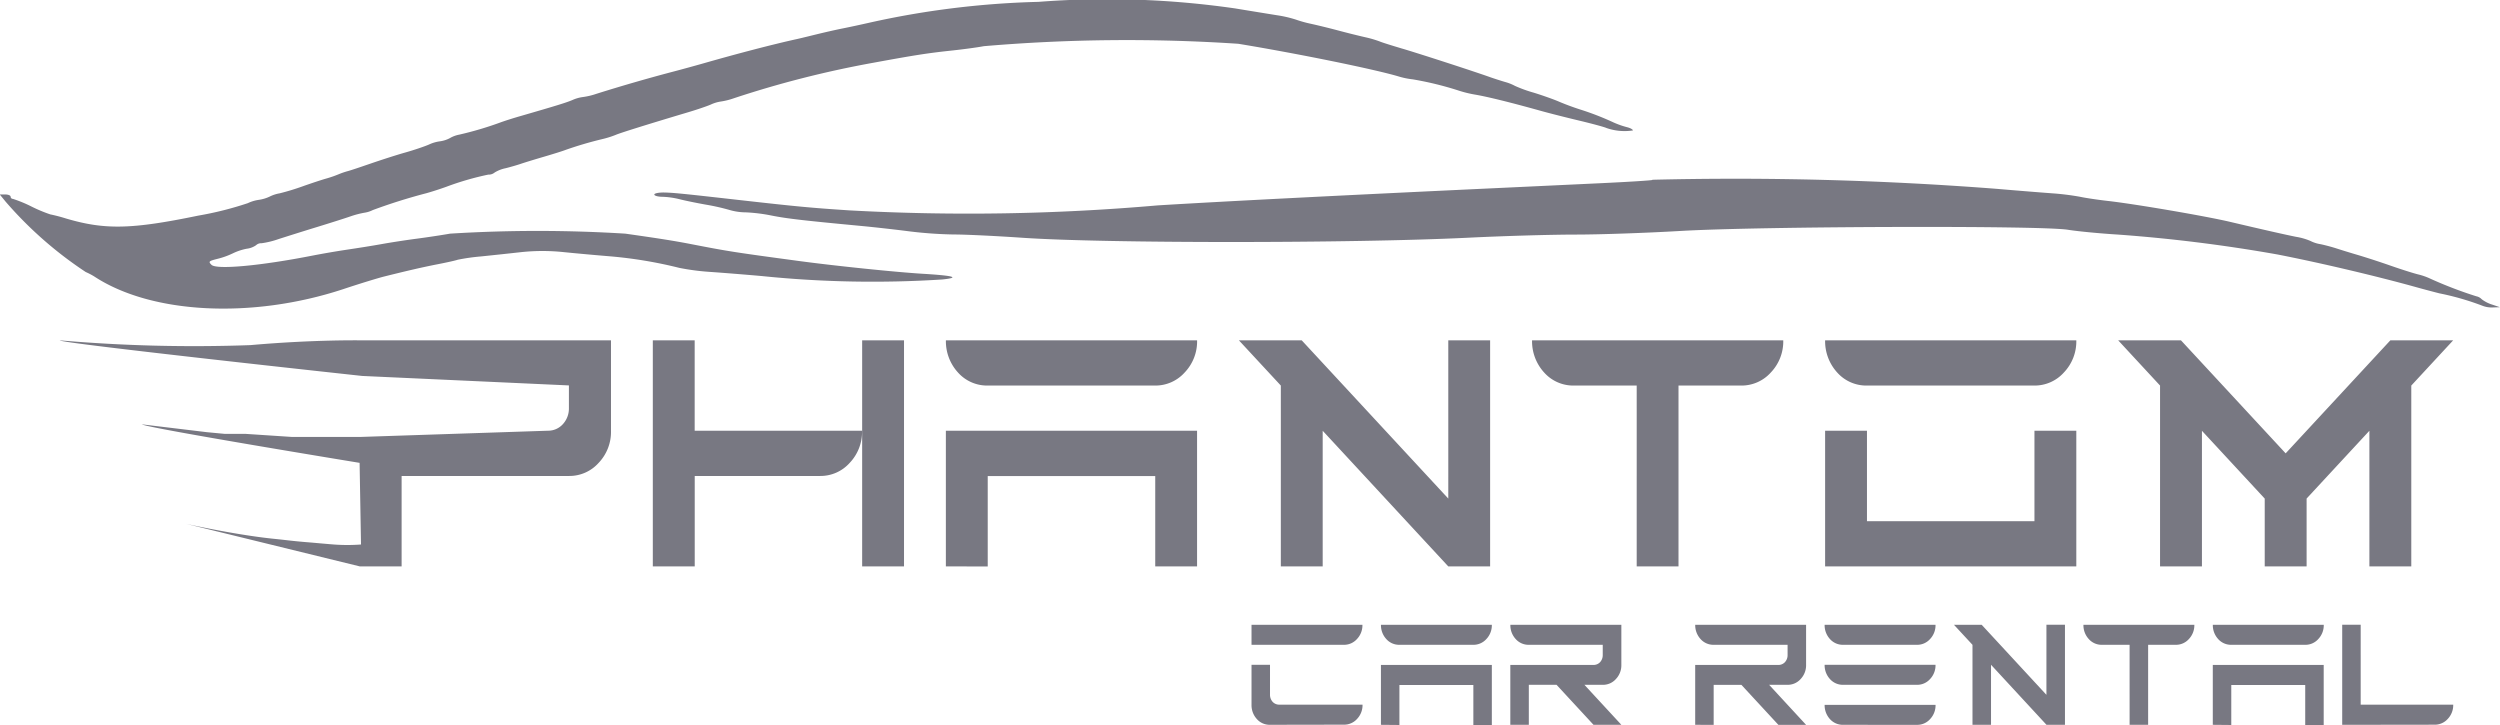 <svg xmlns="http://www.w3.org/2000/svg" width="91.86" height="26.634" viewBox="0 0 91.86 26.634">
  <g id="Group_36" data-name="Group 36" transform="translate(-6.825 -35.607)">
    <path id="Path_330" data-name="Path 330" d="M20.043,56.418l-6.375-1.562s1.784.4,3.192.546c.577.058.7.086,1.408.141,0,0,.723.065.822.071a6.742,6.742,0,0,0,1,0l-.052-3s-7.828-1.282-8-1.415l2.389.288.656.062h.764l1.694.112h2.548l6.871-.228a.728.728,0,0,0,.541-.234.85.85,0,0,0,.228-.6v-.83l-7.594-.348S8.912,48.206,9.026,48.113a57.209,57.209,0,0,0,7,.175c2.377-.209,4.117-.175,4.117-.175h9.132v3.322a1.644,1.644,0,0,1-.455,1.181,1.439,1.439,0,0,1-1.081.48H21.582v3.322Zm10.769,0V48.113H32.35v3.322H38.5a1.648,1.648,0,0,1-.455,1.181,1.436,1.436,0,0,1-1.081.48H32.352v3.322Zm7.692,0V48.113h1.538v8.305Zm3.076,0V51.435h9.23v4.983H49.273V53.1H43.118v3.322Zm1.538-6.644a1.432,1.432,0,0,1-1.093-.48,1.7,1.7,0,0,1-.444-1.181h9.23a1.65,1.65,0,0,1-.457,1.181,1.441,1.441,0,0,1-1.081.48Zm10.77,6.644V49.774l-1.54-1.661h2.308l5.385,5.814V48.113h1.537v8.305H60.04l-4.614-4.983v4.983Zm13.076,0V49.774H64.657a1.432,1.432,0,0,1-1.094-.48,1.7,1.7,0,0,1-.444-1.181h9.23a1.65,1.65,0,0,1-.457,1.181,1.442,1.442,0,0,1-1.082.48H68.5v6.644Zm6.923,0V51.435h1.538v3.322h6.154V51.435h1.538v4.983Zm1.538-6.644a1.432,1.432,0,0,1-1.094-.48,1.709,1.709,0,0,1-.444-1.181h9.23a1.65,1.65,0,0,1-.457,1.181,1.441,1.441,0,0,1-1.081.48Zm10.769,6.644V49.774l-1.538-1.661h2.307l3.846,4.152,3.846-4.152h2.308l-1.538,1.661v6.644H93.886V51.435l-2.307,2.491v2.492H90.04V53.927l-2.307-2.491v4.982Z" fill="#787882"/>
    <path id="Path_331" data-name="Path 331" d="M53.49,62.239a.625.625,0,0,1-.484-.212.753.753,0,0,1-.195-.523v-1.47h.679v1.1a.39.39,0,0,0,.1.265.33.33,0,0,0,.244.1h3.056a.736.736,0,0,1-.2.523.634.634,0,0,1-.478.212ZM52.811,59.3v-.735h4.075a.732.732,0,0,1-.2.522.635.635,0,0,1-.478.213Zm4.755,2.94v-2.2h4.075v2.206h-.679v-1.47H58.245v1.47Zm.679-2.94a.632.632,0,0,1-.483-.213.75.75,0,0,1-.195-.522h4.074a.732.732,0,0,1-.2.522.635.635,0,0,1-.478.213Zm4.075,2.94v-2.2h3.057a.328.328,0,0,0,.239-.1.382.382,0,0,0,.1-.265V59.3H63a.632.632,0,0,1-.483-.213.746.746,0,0,1-.195-.522H66.4v1.47a.732.732,0,0,1-.2.522.631.631,0,0,1-.477.213h-.68L66.4,62.239H65.377l-1.359-1.47H63v1.47Zm6.793,0v-2.2h3.056a.327.327,0,0,0,.239-.1.377.377,0,0,0,.1-.265V59.3H69.792a.633.633,0,0,1-.483-.213.755.755,0,0,1-.195-.522h4.074v1.47a.732.732,0,0,1-.2.522.635.635,0,0,1-.478.213H71.83l1.358,1.471H72.17l-1.359-1.47H69.792v1.47Zm5.434,0a.635.635,0,0,1-.483-.211.757.757,0,0,1-.195-.523h4.076a.736.736,0,0,1-.2.523.634.634,0,0,1-.478.212Zm0-1.47a.633.633,0,0,1-.483-.213.75.75,0,0,1-.195-.522h4.075a.732.732,0,0,1-.2.522.633.633,0,0,1-.478.213Zm0-1.47a.633.633,0,0,1-.483-.213.75.75,0,0,1-.195-.522h4.075a.732.732,0,0,1-.2.522.633.633,0,0,1-.478.213Zm4.755,2.94V59.3l-.68-.735h1.019l2.378,2.573V58.563H82.7v3.676h-.679l-2.038-2.206v2.206Zm5.773,0V59.3H84.057a.632.632,0,0,1-.483-.213.746.746,0,0,1-.195-.522h4.075a.732.732,0,0,1-.2.522.635.635,0,0,1-.478.213H85.756v2.94Zm3.057,0v-2.2h4.075v2.206h-.679v-1.47H88.811v1.47Zm.679-2.94a.633.633,0,0,1-.483-.213.755.755,0,0,1-.195-.522h4.076a.733.733,0,0,1-.2.522.632.632,0,0,1-.478.213Zm4.076,2.94V58.563h.679V61.5h3.4a.732.732,0,0,1-.2.522.635.635,0,0,1-.478.213Z" fill="#787882"/>
    <path id="Path_332" data-name="Path 332" d="M44.954,35.676a32.061,32.061,0,0,0-6.195.767c-.268.061-.7.155-.972.209s-.668.146-.891.2-.569.141-.77.186c-.91.2-2.21.541-3.441.893-.312.089-.8.223-1.094.3q-1.432.377-2.845.821a2.576,2.576,0,0,1-.5.12,1.38,1.38,0,0,0-.394.113c-.242.1-.566.2-1.927.594-.245.07-.573.175-.729.233a12.488,12.488,0,0,1-1.5.443,1.065,1.065,0,0,0-.331.122,1.081,1.081,0,0,1-.371.122,1.375,1.375,0,0,0-.405.118c-.146.065-.539.2-.873.294s-.9.278-1.255.4-.739.253-.851.282a2.9,2.9,0,0,0-.364.126,4.108,4.108,0,0,1-.446.152c-.155.044-.538.17-.85.281a8.758,8.758,0,0,1-.85.259,1.3,1.3,0,0,0-.365.119,1.391,1.391,0,0,1-.4.12,1.413,1.413,0,0,0-.405.122,12.267,12.267,0,0,1-1.822.458c-2.449.506-3.427.528-4.852.107a5.991,5.991,0,0,0-.585-.153A5.424,5.424,0,0,1,7.99,43.2a4.771,4.771,0,0,0-.69-.285.081.081,0,0,1-.059-.023.084.084,0,0,1-.026-.058c0-.045-.088-.082-.2-.082h-.2l.216.264a14.281,14.281,0,0,0,2.944,2.586,2.569,2.569,0,0,1,.308.16c2.1,1.385,5.8,1.574,9.151.47.6-.2,1.276-.407,1.5-.463.8-.2,1.388-.339,1.984-.455.334-.065.66-.138.725-.163a7.337,7.337,0,0,1,.85-.121c.4-.041,1.067-.112,1.476-.158a7.441,7.441,0,0,1,1.579,0c.461.047,1.219.115,1.687.153a16.075,16.075,0,0,1,2.551.425,8.76,8.76,0,0,0,1.175.151c.467.033,1.305.1,1.862.15a40.08,40.08,0,0,0,6.628.125c.666-.07.431-.14-.7-.208-.991-.059-3.241-.291-4.593-.474-2.342-.316-2.564-.35-3.928-.615-.612-.119-1.163-.207-2.43-.387a51.957,51.957,0,0,0-6.438,0c-.312.055-.859.138-1.215.184s-.94.135-1.3.2-.94.156-1.3.209q-.609.093-1.215.209c-1.934.381-3.554.53-3.737.343-.12-.12-.1-.138.225-.22a2.868,2.868,0,0,0,.558-.2,2.1,2.1,0,0,1,.507-.17.75.75,0,0,0,.349-.13.267.267,0,0,1,.2-.072,3.183,3.183,0,0,0,.623-.152c.256-.083.9-.286,1.438-.451s1.081-.339,1.215-.387a3.425,3.425,0,0,1,.487-.129,1.031,1.031,0,0,0,.325-.1,20.723,20.723,0,0,1,1.979-.622q.368-.106.729-.236a10.5,10.5,0,0,1,1.536-.445A.339.339,0,0,0,25,41.946a1.227,1.227,0,0,1,.4-.157c.178-.044.433-.118.567-.164s.516-.163.851-.261.7-.212.809-.256a13.824,13.824,0,0,1,1.337-.392,3.454,3.454,0,0,0,.485-.153c.146-.065,1.079-.359,2.673-.835.312-.093.683-.219.822-.28a1.331,1.331,0,0,1,.364-.11,2.568,2.568,0,0,0,.474-.118,37.481,37.481,0,0,1,5.143-1.309c1.5-.276,2-.354,2.875-.447.423-.045.952-.117,1.174-.16a61.8,61.8,0,0,1,9.354-.088c2.138.352,4.937.921,5.861,1.192a2.867,2.867,0,0,0,.549.115,12.006,12.006,0,0,1,1.69.414,4.2,4.2,0,0,0,.607.148c.479.083,1.329.294,2.47.613.245.068.845.221,1.336.338s.946.241,1.013.275a2.023,2.023,0,0,0,.971.089c0-.037-.1-.092-.222-.121a3.141,3.141,0,0,1-.488-.172,10.272,10.272,0,0,0-1.235-.479c-.26-.084-.517-.179-.769-.285-.179-.079-.6-.229-.931-.331a4.923,4.923,0,0,1-.689-.249,1.7,1.7,0,0,0-.364-.144c-.156-.046-.393-.122-.527-.169-.639-.229-2.739-.909-3.28-1.065-.334-.1-.7-.212-.805-.257a3.962,3.962,0,0,0-.526-.153c-.326-.075-.652-.157-.975-.243s-.673-.173-1.012-.249a4.468,4.468,0,0,1-.568-.158,4.37,4.37,0,0,0-.688-.158c-.267-.043-.96-.155-1.539-.251a32.874,32.874,0,0,0-7.247-.239m22.587,6.541c-.018.018-.89.073-1.937.122l-3.766.177c-5.773.27-10.023.487-12.472.636a79.99,79.99,0,0,1-11.338.184c-1.413-.093-1.9-.138-4.131-.39-2-.226-2.35-.261-2.692-.267-.189,0-.344.03-.344.075s.136.082.3.083a3.028,3.028,0,0,1,.628.089c.178.047.614.137.97.2a8.073,8.073,0,0,1,.882.2,2.2,2.2,0,0,0,.587.083,6.193,6.193,0,0,1,.94.117c.556.111,1.16.181,3.262.379.49.046,1.3.137,1.787.2a15.381,15.381,0,0,0,1.661.117c.419,0,1.546.054,2.5.12,3.051.209,12.033.208,16.36,0,1.314-.066,3.109-.117,3.989-.117s2.593-.06,3.807-.131c2.936-.174,13.288-.207,14.273-.045.357.058,1.194.138,1.862.178a57.148,57.148,0,0,1,5.831.729c1.6.312,3.655.8,5.062,1.191.245.069.646.176.891.238a9.855,9.855,0,0,1,1.558.447.95.95,0,0,0,.4.071l.264-.009L98.4,46.8a1.234,1.234,0,0,1-.39-.2.365.365,0,0,0-.195-.106,15.134,15.134,0,0,1-1.7-.652,2.343,2.343,0,0,0-.445-.154c-.169-.042-.618-.184-.995-.316s-.781-.264-1.174-.384c-.268-.078-.632-.19-.81-.248s-.452-.131-.608-.162a1.232,1.232,0,0,1-.364-.118,2.252,2.252,0,0,0-.527-.151c-.412-.083-1.125-.244-2.429-.551-.9-.212-3.51-.659-4.5-.769-.358-.041-.813-.109-1.012-.152a9.566,9.566,0,0,0-1.013-.126c-.357-.026-1.285-.1-2.065-.167a124.711,124.711,0,0,0-12.64-.332" fill="#787882"/>
  </g>
</svg>
